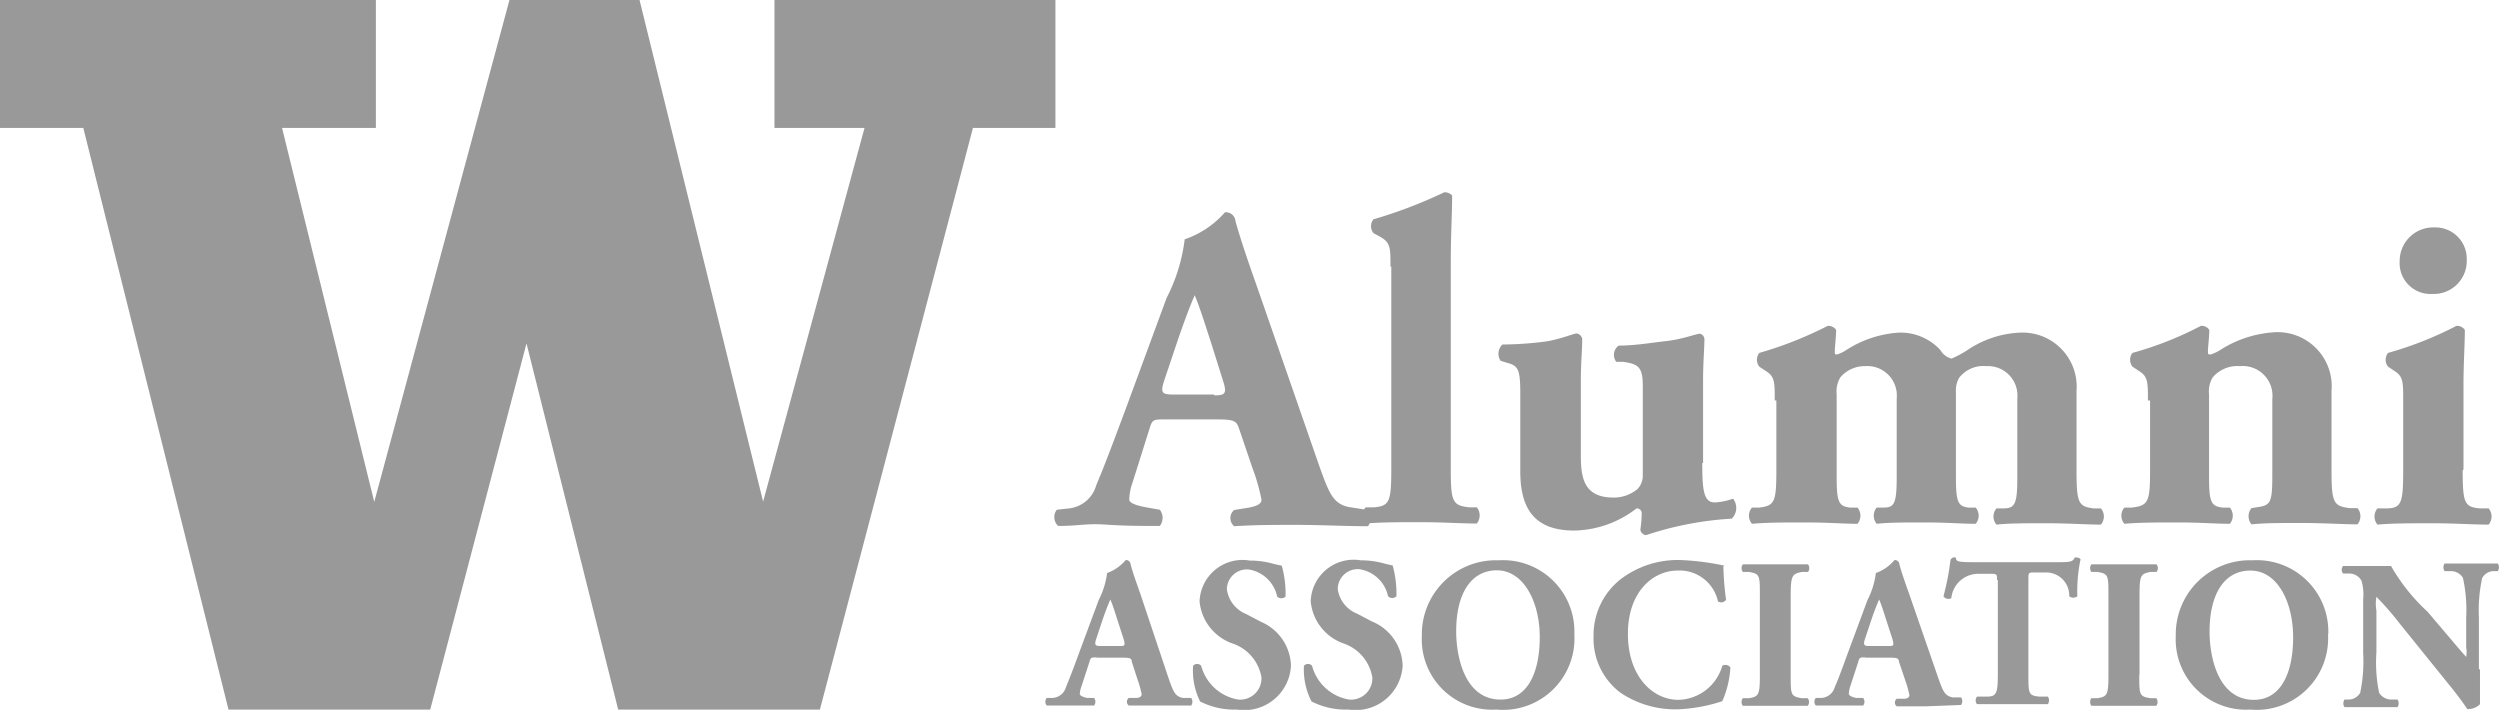 <svg id="Layer_1" data-name="Layer 1" xmlns="http://www.w3.org/2000/svg" viewBox="0 0 92.45 26.25"><defs><style>.cls-1{fill:#999;}</style></defs><title>UWAA_Logo</title><path class="cls-1" d="M29.42,1.38V6.11h3.33L29,19.93,24.43,1.38H19.62l-5,18.56L11.21,6.11h3.47V1.38H0.78V6.11H3.86L9.23,27.62h7.46l3.56-13.54,3.39,13.54H31.1L36.76,6.11h3.05V1.38H29.42Z" transform="translate(-0.78 -1.38)"/><path class="cls-1" d="M41.33,25.69c-0.19,0-.22,0-0.26.16l-0.3.92a0.93,0.93,0,0,0-.06.29s0.06,0.1.29,0.13l0.24,0a0.23,0.23,0,0,1,0,.28l-0.93,0c-0.27,0-.46,0-0.82,0a0.21,0.21,0,0,1,0-.28l0.22,0a0.55,0.55,0,0,0,.49-0.4c0.13-.32.28-0.7,0.49-1.28l0.72-1.94a3,3,0,0,0,.31-1,1.61,1.61,0,0,0,.69-0.48,0.17,0.17,0,0,1,.18.16c0.06,0.23.16,0.53,0.36,1.09L44,26.48c0.17,0.48.24,0.66,0.53,0.71l0.3,0a0.24,0.24,0,0,1,0,.28l-1.23,0-1.08,0a0.18,0.18,0,0,1,0-.28l0.26,0c0.18,0,.22-0.09.22-0.13a3.53,3.53,0,0,0-.15-0.54l-0.22-.68c0-.13-0.1-0.14-0.38-0.14H41.33Zm0.85-.42c0.18,0,.22,0,0.16-0.23l-0.21-.65c-0.11-.34-0.21-0.67-0.29-0.84-0.08.18-.21,0.51-0.33,0.88l-0.2.6c-0.07.22,0,.24,0.17,0.24h0.69Z" transform="translate(-0.78 -1.38)"/><path class="cls-1" d="M46.51,27.62a2.77,2.77,0,0,1-1.35-.3A2.57,2.57,0,0,1,44.9,26a0.2,0.2,0,0,1,.3,0,1.71,1.71,0,0,0,1.37,1.25,0.79,0.79,0,0,0,.86-0.81,1.6,1.6,0,0,0-1.09-1.27,1.83,1.83,0,0,1-1.2-1.55A1.59,1.59,0,0,1,47,22.11a3.22,3.22,0,0,1,.91.13l0.27,0.06a3.85,3.85,0,0,1,.14,1.14,0.22,0.22,0,0,1-.31,0,1.28,1.28,0,0,0-1.05-1,0.74,0.74,0,0,0-.81.74,1.16,1.16,0,0,0,.72.91l0.53,0.28A1.82,1.82,0,0,1,48.52,26a1.73,1.73,0,0,1-2,1.62" transform="translate(-0.78 -1.38)"/><path class="cls-1" d="M50.64,27.62a2.79,2.79,0,0,1-1.36-.3A2.58,2.58,0,0,1,49,26a0.2,0.2,0,0,1,.3,0,1.71,1.71,0,0,0,1.37,1.25,0.79,0.79,0,0,0,.86-0.81,1.6,1.6,0,0,0-1.08-1.27,1.83,1.83,0,0,1-1.2-1.55,1.59,1.59,0,0,1,1.85-1.52,3.23,3.23,0,0,1,.91.13l0.27,0.06a3.89,3.89,0,0,1,.14,1.14,0.22,0.22,0,0,1-.31,0,1.28,1.28,0,0,0-1.05-1,0.74,0.74,0,0,0-.81.74,1.16,1.16,0,0,0,.73.91l0.53,0.28A1.82,1.82,0,0,1,52.65,26a1.74,1.74,0,0,1-2,1.62" transform="translate(-0.78 -1.38)"/><path class="cls-1" d="M59,24.84a2.64,2.64,0,0,1-2.88,2.78,2.6,2.6,0,0,1-2.76-2.72,2.74,2.74,0,0,1,2.84-2.8A2.64,2.64,0,0,1,59,24.84m-2.86-2.37c-1,0-1.51.92-1.51,2.25,0,1,.34,2.53,1.64,2.53,1,0,1.45-1,1.45-2.31s-0.6-2.47-1.59-2.47" transform="translate(-0.78 -1.38)"/><path class="cls-1" d="M64.51,22.32a10.52,10.52,0,0,0,.1,1.24,0.22,0.22,0,0,1-.3.06,1.45,1.45,0,0,0-1.5-1.14c-0.88,0-1.83.76-1.83,2.34s0.92,2.44,1.87,2.44A1.73,1.73,0,0,0,64.47,26a0.23,0.23,0,0,1,.3.06,3.56,3.56,0,0,1-.3,1.25,6,6,0,0,1-1.62.3A3.63,3.63,0,0,1,60.71,27a2.5,2.5,0,0,1-1-2.09,2.63,2.63,0,0,1,1-2.11,3.49,3.49,0,0,1,2.21-.71,9.6,9.6,0,0,1,1.64.21" transform="translate(-0.78 -1.38)"/><path class="cls-1" d="M67,26.33c0,0.75,0,.8.41,0.87l0.22,0a0.23,0.23,0,0,1,0,.28l-1.19,0-1.21,0a0.23,0.23,0,0,1,0-.28l0.22,0c0.37-.06.41-0.12,0.41-0.87V23.4c0-.75,0-0.8-0.41-0.87l-0.22,0a0.23,0.23,0,0,1,0-.28l1.21,0,1.2,0a0.23,0.23,0,0,1,0,.28l-0.22,0C67.06,22.6,67,22.65,67,23.4v2.93Z" transform="translate(-0.78 -1.38)"/><path class="cls-1" d="M69.76,25.69c-0.19,0-.22,0-0.26.16l-0.3.92a1,1,0,0,0-.05.29s0.06,0.1.29,0.13l0.24,0a0.23,0.23,0,0,1,0,.28l-0.93,0c-0.27,0-.45,0-0.82,0a0.21,0.21,0,0,1,0-.28l0.21,0a0.55,0.55,0,0,0,.49-0.4c0.14-.32.28-0.7,0.49-1.28l0.72-1.94a3,3,0,0,0,.31-1,1.6,1.6,0,0,0,.69-0.48,0.17,0.17,0,0,1,.18.16c0.06,0.23.16,0.53,0.36,1.09l1.08,3.12c0.17,0.48.24,0.66,0.54,0.71l0.3,0a0.24,0.24,0,0,1,0,.28L72,27.5l-1.08,0a0.18,0.18,0,0,1,0-.28l0.26,0c0.18,0,.21-0.09.21-0.13a3.47,3.47,0,0,0-.15-0.54L71,25.84c0-.13-0.1-0.14-0.38-0.14H69.76Zm0.85-.42c0.18,0,.22,0,0.16-0.23l-0.21-.65c-0.11-.34-0.21-0.67-0.29-0.84-0.08.18-.21,0.51-0.33,0.88l-0.2.6c-0.07.22,0,.24,0.17,0.24h0.69Z" transform="translate(-0.78 -1.38)"/><path class="cls-1" d="M74.63,22.83c0-.19,0-0.23-0.19-0.23h-0.5a1,1,0,0,0-1,.9,0.22,0.22,0,0,1-.29-0.07,9.76,9.76,0,0,0,.26-1.35A0.21,0.21,0,0,1,73,22a0.2,0.2,0,0,1,.11,0c0,0.14.06,0.17,0.67,0.17h3c0.53,0,.65,0,0.72-0.17a0.2,0.2,0,0,1,.1,0,0.16,0.16,0,0,1,.12.06,5.68,5.68,0,0,0-.12,1.37,0.24,0.24,0,0,1-.3,0,0.85,0.85,0,0,0-.84-0.88H76c-0.19,0-.21,0-0.21.23v3.51c0,0.74,0,.81.4,0.85l0.32,0a0.25,0.25,0,0,1,0,.28l-1.27,0-1.35,0a0.22,0.22,0,0,1,0-.28l0.36,0c0.36,0,.41-0.11.41-0.85V22.83Z" transform="translate(-0.78 -1.38)"/><path class="cls-1" d="M79.89,26.33c0,0.75,0,.8.41,0.87l0.22,0a0.23,0.23,0,0,1,0,.28l-1.19,0-1.21,0a0.23,0.23,0,0,1,0-.28l0.22,0c0.37-.06.41-0.12,0.41-0.87V23.4c0-.75,0-0.8-0.41-0.87l-0.22,0a0.23,0.23,0,0,1,0-.28l1.21,0,1.2,0a0.23,0.23,0,0,1,0,.28l-0.22,0c-0.37.07-.41,0.12-0.41,0.87v2.93Z" transform="translate(-0.78 -1.38)"/><path class="cls-1" d="M86.87,24.84A2.64,2.64,0,0,1,84,27.62a2.6,2.6,0,0,1-2.76-2.72,2.74,2.74,0,0,1,2.84-2.8,2.64,2.64,0,0,1,2.8,2.73M84,22.48c-1,0-1.51.92-1.51,2.25,0,1,.34,2.53,1.64,2.53,1,0,1.45-1,1.45-2.31S85,22.48,84,22.48" transform="translate(-0.78 -1.38)"/><path class="cls-1" d="M92.49,26.14c0,0.52,0,1,0,1.28a0.62,0.62,0,0,1-.47.18s-0.27-.41-0.65-0.87l-1.84-2.28a11,11,0,0,0-.87-1,1.44,1.44,0,0,0,0,.51v1.54A5.52,5.52,0,0,0,88.76,27a0.54,0.54,0,0,0,.46.25l0.22,0a0.25,0.25,0,0,1,0,.28l-1.07,0-0.89,0a0.25,0.25,0,0,1,0-.28l0.14,0A0.5,0.5,0,0,0,88.06,27a5.65,5.65,0,0,0,.11-1.46v-2a1.84,1.84,0,0,0-.06-0.68,0.51,0.51,0,0,0-.46-0.27l-0.22,0a0.21,0.21,0,0,1,0-.28l1.1,0c0.27,0,.5,0,0.67,0A7,7,0,0,0,90.55,24l0.67,0.79c0.35,0.41.58,0.69,0.76,0.88a1.11,1.11,0,0,0,0-.36v-1.1a5.55,5.55,0,0,0-.12-1.46,0.52,0.52,0,0,0-.46-0.25l-0.22,0a0.25,0.25,0,0,1,0-.28l1.07,0,0.9,0a0.26,0.26,0,0,1,0,.28l-0.15,0a0.49,0.49,0,0,0-.43.26,5.62,5.62,0,0,0-.12,1.46v1.9Z" transform="translate(-0.78 -1.38)"/><path class="cls-1" d="M43.85,16.89c-0.41,0-.46,0-0.56.34l-0.63,2a2,2,0,0,0-.12.62c0,0.1.14,0.2,0.62,0.29l0.51,0.09a0.49,0.49,0,0,1,0,.6c-0.6,0-1.28,0-2-.05s-1,.05-1.76.05a0.45,0.45,0,0,1-.05-0.6l0.46-.05a1.18,1.18,0,0,0,1-.86c0.29-.68.6-1.51,1.06-2.74l1.54-4.18a6.43,6.43,0,0,0,.67-2.17,3.47,3.47,0,0,0,1.49-1,0.36,0.36,0,0,1,.39.34c0.14,0.49.34,1.13,0.77,2.34l2.33,6.71c0.36,1,.51,1.42,1.15,1.52l0.65,0.1a0.52,0.52,0,0,1,0,.6c-0.82,0-1.75-.05-2.64-0.05s-1.52,0-2.31.05a0.39,0.39,0,0,1,0-.6l0.55-.09c0.39-.07.46-0.19,0.46-0.29a7.13,7.13,0,0,0-.33-1.16L46.59,17.2c-0.09-.27-0.22-0.31-0.82-0.31H43.85ZM45.68,16c0.39,0,.48-0.05.34-0.5L45.58,14.1c-0.24-.74-0.46-1.44-0.62-1.8-0.17.38-.44,1.1-0.7,1.88l-0.43,1.28c-0.15.46-.07,0.51,0.36,0.51h1.49Z" transform="translate(-0.78 -1.38)"/><path class="cls-1" d="M52.2,11.24c0-.68,0-0.87-0.34-1.08L51.57,10a0.41,0.41,0,0,1,0-.51,17.2,17.2,0,0,0,2.62-1,0.38,0.38,0,0,1,.29.12c0,0.7-.05,1.42-0.05,2.5v7.63c0,1.2.07,1.33,0.67,1.4l0.29,0a0.47,0.47,0,0,1,0,.6c-0.57,0-1.28-.05-2.06-0.05s-1.46,0-2.05.05a0.47,0.47,0,0,1,0-.6l0.32,0c0.56-.05.63-0.21,0.63-1.4V11.24Z" transform="translate(-0.78 -1.38)"/><path class="cls-1" d="M63.73,18.5c0,1,.05,1.46.46,1.46a2.29,2.29,0,0,0,.68-0.14,0.56,0.56,0,0,1-.05.74,12.24,12.24,0,0,0-3.17.61,0.24,0.24,0,0,1-.21-0.2,4.36,4.36,0,0,0,.05-0.62,0.18,0.18,0,0,0-.19-0.17A3.87,3.87,0,0,1,59,21c-1.42,0-2-.74-2-2.19V15.9c0-.91-0.1-1-0.51-1.11l-0.22-.07a0.47,0.47,0,0,1,.07-0.6A12.67,12.67,0,0,0,58,14c0.51-.09,1-0.29,1.08-0.29a0.25,0.25,0,0,1,.21.2c0,0.43-.05.89-0.05,1.51v2.82c0,0.82.12,1.54,1.21,1.54a1.37,1.37,0,0,0,.89-0.32,0.72,0.72,0,0,0,.19-0.51V15.68c0-.69-0.12-0.84-0.74-0.92l-0.24,0a0.42,0.42,0,0,1,.09-0.6c0.62,0,1.23-.11,1.78-0.17s1.11-.27,1.22-0.27a0.22,0.22,0,0,1,.17.2c0,0.31-.05.88-0.05,1.51V18.5Z" transform="translate(-0.78 -1.38)"/><path class="cls-1" d="M66.41,16.19c0-.68,0-0.89-0.33-1.09l-0.24-.16a0.41,0.41,0,0,1,0-.51,14,14,0,0,0,2.53-1,0.35,0.35,0,0,1,.31.15c0,0.24-.05.65-0.05,0.77s0,0.14.08,0.14A1.4,1.4,0,0,0,69,14.36a4.07,4.07,0,0,1,2-.68,2,2,0,0,1,1.54.65,0.64,0.64,0,0,0,.41.31,3.86,3.86,0,0,0,.55-0.29,3.76,3.76,0,0,1,2-.67,2,2,0,0,1,2.07,2.16v2.94c0,1.2.07,1.33,0.63,1.4l0.27,0a0.46,0.46,0,0,1,0,.6c-0.53,0-1.18-.05-2-0.05s-1.4,0-1.86.05a0.46,0.46,0,0,1,0-.6l0.27,0c0.43,0,.5-0.21.5-1.15V16.12a1.09,1.09,0,0,0-1.15-1.2,1.13,1.13,0,0,0-1,.43,0.94,0.94,0,0,0-.12.52V19c0,0.94.07,1.1,0.46,1.15l0.27,0a0.46,0.46,0,0,1,0,.6c-0.53,0-1.08-.05-1.85-0.05s-1.37,0-1.81.05a0.47,0.47,0,0,1,0-.6l0.28,0c0.39,0,.46-0.21.46-1.15V16.12a1.09,1.09,0,0,0-1.16-1.2,1.18,1.18,0,0,0-.92.41,1,1,0,0,0-.14.63V19c0,0.94.07,1.1,0.49,1.15l0.28,0a0.47,0.47,0,0,1,0,.6c-0.53,0-1.08-.05-1.9-0.05s-1.44,0-2,.05a0.45,0.45,0,0,1,0-.6l0.27,0c0.57-.07.63-0.21,0.63-1.4V16.19Z" transform="translate(-0.78 -1.38)"/><path class="cls-1" d="M80.21,16.19c0-.68,0-0.89-0.33-1.09l-0.24-.16a0.41,0.41,0,0,1,0-.51,12.71,12.71,0,0,0,2.53-1,0.34,0.34,0,0,1,.31.15c0,0.24-.05.65-0.05,0.77s0,0.14.09,0.14a1.43,1.43,0,0,0,.32-0.14,4.21,4.21,0,0,1,2-.68A2,2,0,0,1,87,15.83v2.94c0,1.2.07,1.33,0.68,1.4l0.28,0a0.47,0.47,0,0,1,0,.6c-0.53,0-1.25-.05-2.07-0.05s-1.35,0-1.85.05a0.47,0.47,0,0,1,0-.6l0.31-.05c0.39-.07.46-0.19,0.46-1.13V16.14a1.1,1.1,0,0,0-1.2-1.22,1.2,1.2,0,0,0-1,.41,1,1,0,0,0-.14.63V19c0,0.94.07,1.1,0.5,1.15l0.27,0a0.47,0.47,0,0,1,0,.6c-0.53,0-1.08-.05-1.9-0.05s-1.42,0-2,.05a0.46,0.46,0,0,1,0-.6l0.27,0c0.62-.07.68-0.21,0.68-1.4V16.19Z" transform="translate(-0.78 -1.38)"/><path class="cls-1" d="M91.85,18.78c0,1.2.07,1.35,0.63,1.4l0.33,0a0.47,0.47,0,0,1,0,.6c-0.6,0-1.27-.05-2.06-0.05s-1.49,0-2.05.05a0.46,0.46,0,0,1,0-.6l0.32,0c0.57,0,.63-0.21.63-1.4V16.19c0-.68,0-0.89-0.32-1.09l-0.24-.16a0.41,0.41,0,0,1,0-.51,13.13,13.13,0,0,0,2.53-1,0.35,0.35,0,0,1,.31.15c0,0.51-.05,1.27-0.05,2v3.15ZM92,11a1.22,1.22,0,0,1-1.28,1.25,1.14,1.14,0,0,1-1.2-1.21,1.24,1.24,0,0,1,1.28-1.25A1.16,1.16,0,0,1,92,11" transform="translate(-0.78 -1.38)"/></svg>